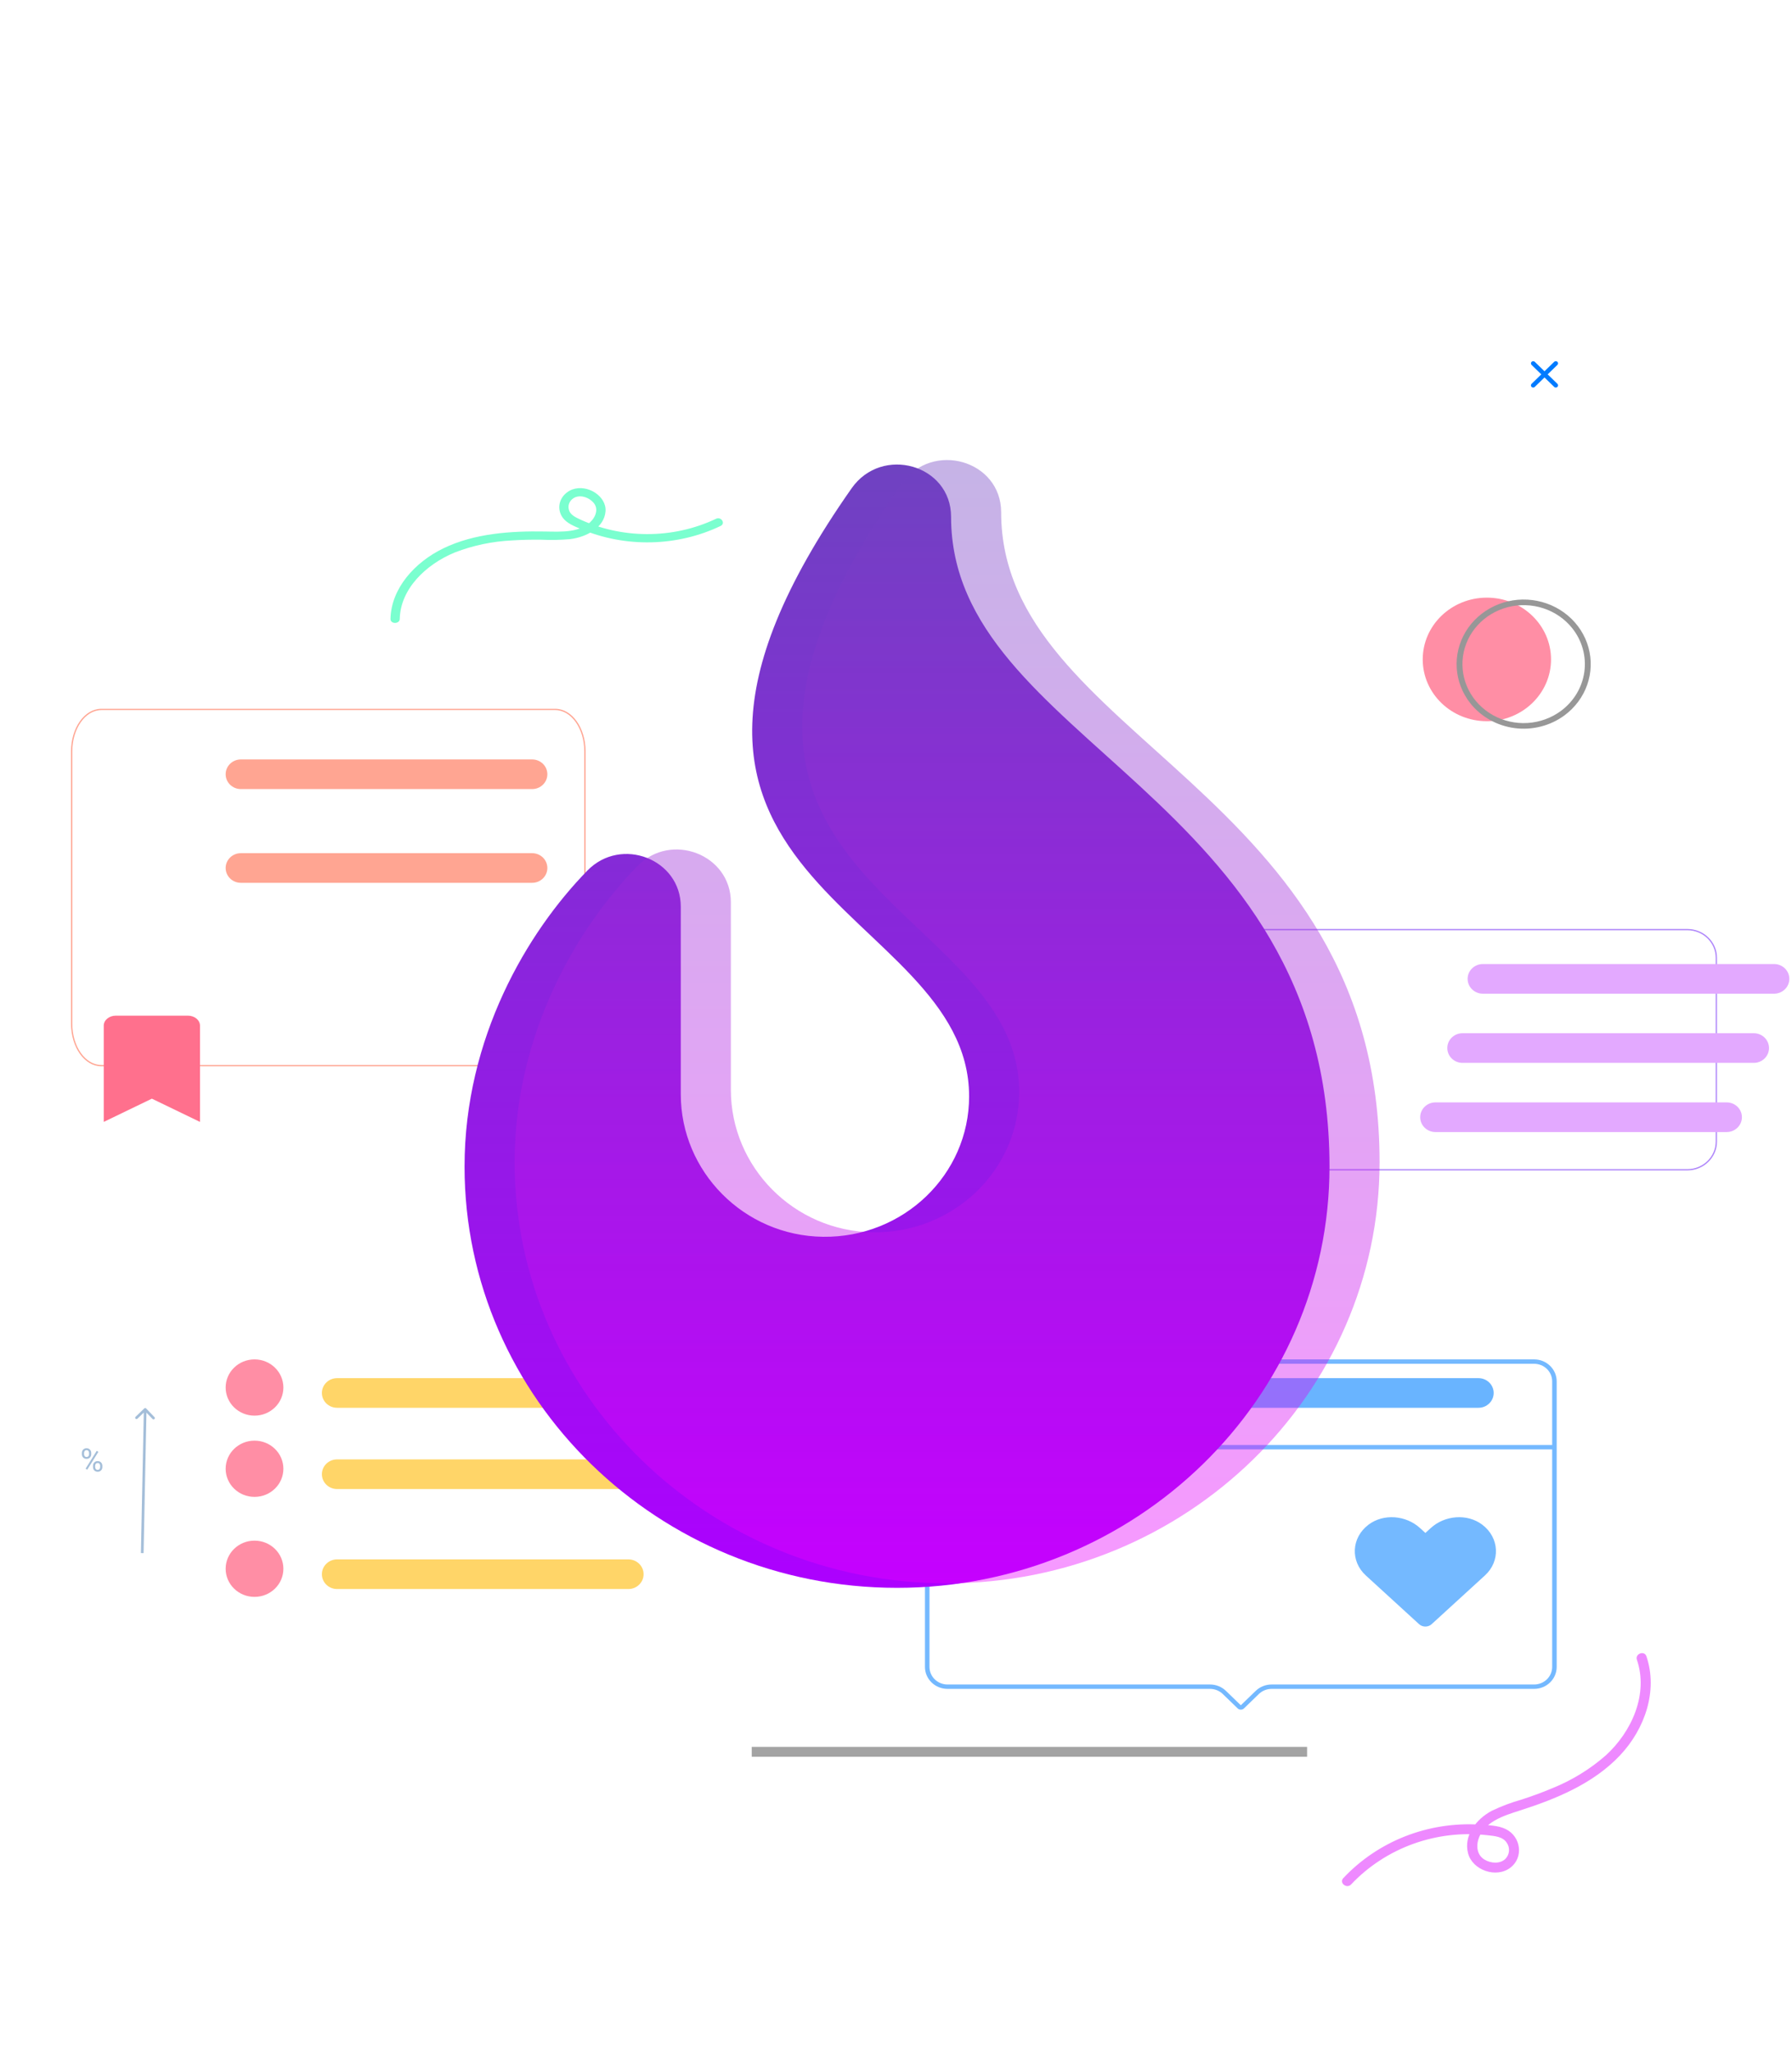 <svg width="670" height="767" viewBox="0 0 670 767" fill="none" xmlns="http://www.w3.org/2000/svg">
<rect width="670" height="767" fill="white"/>
<path d="M552.774 515.137H375.504C372.362 515.137 369.815 517.618 369.815 520.678C369.815 523.738 372.362 526.219 375.504 526.219H552.774C555.916 526.219 558.463 523.738 558.463 520.678C558.463 517.618 555.916 515.137 552.774 515.137Z" fill="#69B4FF"/>
<path d="M630.882 347.48H465.293C459.309 347.48 454.459 352.204 454.459 358.031V426.694C454.459 432.521 459.309 437.245 465.293 437.245H630.882C636.866 437.245 641.716 432.521 641.716 426.694V358.031C641.716 352.204 636.866 347.48 630.882 347.48Z" stroke="#AE85FA" stroke-width="0.475" stroke-linecap="round" stroke-linejoin="round"/>
<path d="M207.592 265.178H37.9C31.768 265.178 26.797 272.185 26.797 280.829V382.682C26.797 391.326 31.768 398.334 37.9 398.334H207.592C213.724 398.334 218.695 391.326 218.695 382.682V280.829C218.695 272.185 213.724 265.178 207.592 265.178Z" stroke="#FFA592" stroke-width="0.475" stroke-linecap="round" stroke-linejoin="round"/>
<path fill-rule="evenodd" clip-rule="evenodd" d="M345.827 516.332C345.827 511.802 349.603 508.129 354.262 508.129H573.583C578.242 508.129 582.019 511.802 582.019 516.332V623.082C582.019 627.613 578.242 631.286 573.583 631.286H475.434C473.651 631.285 471.94 631.972 470.677 633.195L465.113 638.573C464.455 639.21 463.392 639.21 462.734 638.573L457.169 633.195C455.906 631.972 454.195 631.285 452.411 631.286H354.262C349.603 631.286 345.827 627.613 345.827 623.082V516.332ZM354.262 509.769C352.473 509.769 350.756 510.461 349.49 511.692C348.225 512.922 347.514 514.592 347.514 516.332V540.123H580.331V516.332C580.331 514.592 579.62 512.922 578.355 511.692C577.09 510.461 575.374 509.769 573.583 509.769H354.262ZM580.331 541.764H347.514V623.082C347.514 624.823 348.225 626.493 349.49 627.723C350.756 628.954 352.473 629.645 354.262 629.645H452.411C454.64 629.646 456.778 630.503 458.359 632.03L463.923 637.41L469.487 632.03C471.067 630.503 473.205 629.646 475.434 629.645H573.583C575.374 629.645 577.09 628.954 578.355 627.723C579.62 626.493 580.331 624.823 580.331 623.082V541.764Z" fill="#74B9FF"/>
<path fill-rule="evenodd" clip-rule="evenodd" d="M572.643 135.25C572.802 135.097 573.016 135.01 573.24 135.01C573.463 135.01 573.678 135.097 573.836 135.25L577.458 138.772L581.079 135.25C581.157 135.172 581.25 135.11 581.353 135.067C581.455 135.024 581.566 135.001 581.678 135C581.791 134.999 581.901 135.02 582.005 135.061C582.109 135.102 582.204 135.163 582.282 135.24C582.361 135.317 582.424 135.409 582.466 135.51C582.509 135.611 582.53 135.719 582.53 135.827C582.529 135.936 582.505 136.044 582.461 136.144C582.417 136.244 582.352 136.335 582.272 136.41L578.65 139.932L582.272 143.454C582.352 143.53 582.417 143.62 582.461 143.72C582.505 143.82 582.529 143.928 582.53 144.037C582.53 144.146 582.509 144.254 582.466 144.355C582.424 144.456 582.361 144.547 582.282 144.624C582.204 144.701 582.109 144.762 582.005 144.803C581.901 144.845 581.791 144.865 581.678 144.864C581.566 144.864 581.455 144.841 581.353 144.798C581.25 144.755 581.157 144.692 581.079 144.614L577.458 141.092L573.836 144.614C573.759 144.692 573.665 144.755 573.563 144.798C573.46 144.841 573.349 144.864 573.238 144.864C573.125 144.865 573.014 144.845 572.91 144.803C572.806 144.762 572.713 144.701 572.633 144.624C572.554 144.547 572.492 144.456 572.45 144.355C572.406 144.254 572.386 144.146 572.386 144.037C572.387 143.928 572.411 143.82 572.454 143.72C572.499 143.62 572.564 143.53 572.643 143.454L576.265 139.932L572.643 136.41C572.486 136.257 572.397 136.048 572.397 135.83C572.397 135.613 572.486 135.404 572.643 135.25Z" fill="#007BFF"/>
<path d="M555.92 269.579C569.166 269.579 579.905 259.24 579.905 246.485C579.905 233.732 569.166 223.393 555.92 223.393C542.673 223.393 531.934 233.732 531.934 246.485C531.934 259.24 542.673 269.579 555.92 269.579Z" fill="#FF8EA5"/>
<path d="M549.766 262.922C546.751 259.13 544.971 254.563 544.651 249.798C544.332 245.032 545.488 240.283 547.972 236.151C550.456 232.018 554.157 228.687 558.608 226.579C563.058 224.472 568.058 223.682 572.973 224.311C577.889 224.939 582.502 226.957 586.227 230.109C589.953 233.261 592.624 237.406 593.902 242.019C595.181 246.633 595.01 251.507 593.411 256.028C591.812 260.548 588.857 264.51 584.919 267.413C579.637 271.298 572.968 273.007 566.378 272.166C559.787 271.324 553.814 267.999 549.766 262.922ZM587.852 234.842C585.1 231.38 581.343 228.783 577.057 227.378C572.77 225.971 568.147 225.822 563.772 226.946C559.397 228.069 555.466 230.417 552.477 233.693C549.488 236.967 547.574 241.022 546.979 245.344C546.384 249.666 547.132 254.061 549.131 257.973C551.129 261.885 554.288 265.138 558.207 267.323C562.126 269.507 566.63 270.523 571.148 270.242C575.668 269.961 579.998 268.396 583.594 265.746C588.409 262.187 591.561 256.935 592.36 251.142C593.159 245.349 591.537 239.487 587.852 234.842Z" fill="#979797"/>
<path d="M267.674 193.932C259.73 197.706 250.86 199.668 241.856 199.64C232.852 199.614 223.997 197.599 216.081 193.776C214.288 192.896 212.782 191.891 212.579 189.941C212.474 189.137 212.644 188.324 213.067 187.608C213.489 186.891 214.146 186.306 214.948 185.928C217.438 184.846 220.401 186.108 221.956 187.958C223.631 189.946 222.961 192.526 221.412 194.397C217.407 199.24 209.836 198.781 203.845 198.673C190.942 198.441 177.377 199.358 165.818 204.942C154.958 210.187 146.236 220.028 145.995 231.348C145.953 233.336 149.42 233.336 149.462 231.348C149.701 220.176 159.18 210.969 170.096 206.484C176.87 203.869 184.114 202.35 191.487 202.001C195.087 201.762 198.698 201.699 202.305 201.739C205.905 201.908 209.513 201.84 213.1 201.533C219.289 200.778 225.942 197.227 226.398 191.096C226.812 185.549 219.736 180.843 213.904 182.981C212.836 183.408 211.884 184.035 211.113 184.82C210.342 185.604 209.77 186.528 209.437 187.528C209.104 188.527 209.017 189.579 209.182 190.612C209.349 191.644 209.763 192.632 210.397 193.509C211.957 195.625 214.729 196.709 217.214 197.757C225.411 201.219 234.405 202.917 243.474 202.716C252.543 202.515 261.432 200.419 269.425 196.598C271.382 195.642 269.634 192.974 267.674 193.932Z" fill="#7AFFCF"/>
<path d="M505.172 704.368C511.565 697.609 519.513 692.417 528.367 689.223C537.22 686.028 546.725 684.918 556.106 685.986C558.754 686.301 561.849 686.427 563.396 688.871C564.011 689.782 564.289 690.869 564.187 691.955C564.084 693.041 563.606 694.06 562.83 694.846C560.739 696.815 557.37 696.494 555.043 695.106C552.401 693.531 551.892 690.418 552.688 687.698C554.634 681.051 562.134 678.704 568.158 676.785C581.882 672.411 595.787 666.664 605.733 656.099C614.935 646.324 619.969 632.037 615.563 619.1C614.792 616.837 611.242 618.153 612.01 620.405C616.379 633.235 610.098 647.271 600.393 656.133C594.484 661.313 587.706 665.472 580.352 668.429C576.609 670.017 572.776 671.397 568.905 672.659C565.065 673.736 561.33 675.144 557.745 676.863C552.003 679.917 547.111 686.092 548.899 692.793C550.568 699.044 559.397 702.182 564.717 698.114C569.758 694.259 568.636 686.52 563.046 683.729C560.187 682.301 556.305 682.207 553.153 682.02C543.663 681.44 534.162 682.938 525.347 686.403C516.532 689.87 508.629 695.213 502.22 702.043C500.589 703.816 503.545 706.136 505.172 704.368Z" fill="#EE89FF"/>
<path d="M488.703 652.965H281.062V656.659H488.703V652.965Z" fill="#A3A3A3"/>
<path d="M663.311 360.349H554.41C551.268 360.349 548.72 362.829 548.72 365.89V365.89C548.72 368.95 551.268 371.431 554.41 371.431H663.311C666.453 371.431 669 368.95 669 365.89C669 362.829 666.453 360.349 663.311 360.349Z" fill="#E3A9FF"/>
<path d="M655.714 386.207H546.813C543.671 386.207 541.124 388.688 541.124 391.748C541.124 394.808 543.671 397.289 546.813 397.289H655.714C658.856 397.289 661.404 394.808 661.404 391.748C661.404 388.688 658.856 386.207 655.714 386.207Z" fill="#E3A9FF"/>
<path d="M645.585 412.064H536.684C533.542 412.064 530.994 414.545 530.994 417.605C530.994 420.665 533.542 423.146 536.684 423.146H645.585C648.727 423.146 651.274 420.665 651.274 417.605C651.274 414.545 648.727 412.064 645.585 412.064Z" fill="#E3A9FF"/>
<path d="M198.957 283.867H90.056C86.914 283.867 84.367 286.347 84.367 289.408C84.367 292.468 86.914 294.949 90.056 294.949H198.957C202.099 294.949 204.647 292.468 204.647 289.408C204.647 286.347 202.099 283.867 198.957 283.867Z" fill="#FFA592"/>
<path d="M198.957 318.908H90.056C86.914 318.908 84.367 321.388 84.367 324.449C84.367 327.509 86.914 329.989 90.056 329.989H198.957C202.099 329.989 204.647 327.509 204.647 324.449C204.647 321.388 202.099 318.908 198.957 318.908Z" fill="#FFA592"/>
<path d="M95.161 529.153C101.123 529.153 105.955 524.447 105.955 518.641C105.955 512.835 101.123 508.129 95.161 508.129C89.2 508.129 84.367 512.835 84.367 518.641C84.367 524.447 89.2 529.153 95.161 529.153Z" fill="#FF8EA5"/>
<path d="M234.938 515.137H126.037C122.895 515.137 120.348 517.618 120.348 520.678C120.348 523.738 122.895 526.219 126.037 526.219H234.938C238.08 526.219 240.627 523.738 240.627 520.678C240.627 517.618 238.08 515.137 234.938 515.137Z" fill="#FFD568"/>
<path d="M95.161 596.899C101.123 596.899 105.955 592.193 105.955 586.387C105.955 580.581 101.123 575.875 95.161 575.875C89.2 575.875 84.367 580.581 84.367 586.387C84.367 592.193 89.2 596.899 95.161 596.899Z" fill="#FF8EA5"/>
<path d="M234.938 582.883H126.037C122.895 582.883 120.348 585.364 120.348 588.424C120.348 591.484 122.895 593.965 126.037 593.965H234.938C238.08 593.965 240.627 591.484 240.627 588.424C240.627 585.364 238.08 582.883 234.938 582.883Z" fill="#FFD568"/>
<path d="M95.161 559.522C101.123 559.522 105.955 554.816 105.955 549.01C105.955 543.204 101.123 538.498 95.161 538.498C89.2 538.498 84.367 543.204 84.367 549.01C84.367 554.816 89.2 559.522 95.161 559.522Z" fill="#FF8EA5"/>
<path d="M234.938 545.506H126.037C122.895 545.506 120.348 547.987 120.348 551.047C120.348 554.107 122.895 556.588 126.037 556.588H234.938C238.08 556.588 240.627 554.107 240.627 551.047C240.627 547.987 238.08 545.506 234.938 545.506Z" fill="#FFD568"/>
<path d="M38.791 419.358V383.368C38.791 381.312 40.805 379.645 43.289 379.645H70.274C72.758 379.645 74.772 381.312 74.772 383.368V419.358L56.782 410.671L38.791 419.358Z" fill="#FF708D"/>
<path d="M54.642 526.471C54.45 526.272 54.134 526.265 53.935 526.457L50.688 529.577C50.489 529.768 50.483 530.085 50.674 530.284C50.865 530.483 51.181 530.489 51.381 530.297L54.266 527.524L57.036 530.407C57.228 530.606 57.544 530.612 57.743 530.421C57.943 530.229 57.949 529.913 57.758 529.714L54.642 526.471ZM53.683 580.546L54.781 526.827L53.781 526.808L52.683 580.526L53.683 580.546Z" fill="#A4BED9"/>
<path d="M30.615 543.109C30.615 542.598 30.777 542.176 31.102 541.844C31.43 541.512 31.85 541.346 32.361 541.346C32.881 541.346 33.301 541.514 33.621 541.85C33.945 542.182 34.107 542.613 34.107 543.145V543.561C34.107 544.076 33.943 544.498 33.615 544.826C33.291 545.15 32.877 545.312 32.373 545.312C31.865 545.312 31.445 545.15 31.113 544.826C30.781 544.498 30.615 544.062 30.615 543.52V543.109ZM31.424 543.561C31.424 543.865 31.51 544.117 31.682 544.316C31.854 544.512 32.084 544.609 32.373 544.609C32.65 544.609 32.873 544.514 33.041 544.322C33.213 544.131 33.299 543.869 33.299 543.537V543.109C33.299 542.805 33.215 542.553 33.047 542.354C32.879 542.154 32.65 542.055 32.361 542.055C32.072 542.055 31.844 542.154 31.676 542.354C31.508 542.553 31.424 542.812 31.424 543.133V543.561ZM34.77 547.908C34.77 547.396 34.932 546.977 35.256 546.648C35.584 546.316 36.004 546.15 36.516 546.15C37.027 546.15 37.447 546.314 37.775 546.643C38.103 546.971 38.268 547.406 38.268 547.949V548.365C38.268 548.877 38.103 549.299 37.775 549.631C37.451 549.959 37.035 550.123 36.527 550.123C36.02 550.123 35.6 549.961 35.268 549.637C34.935 549.309 34.77 548.873 34.77 548.33V547.908ZM35.578 548.365C35.578 548.674 35.664 548.928 35.836 549.127C36.008 549.322 36.238 549.42 36.527 549.42C36.809 549.42 37.033 549.324 37.201 549.133C37.369 548.938 37.453 548.674 37.453 548.342V547.908C37.453 547.6 37.367 547.348 37.195 547.152C37.027 546.957 36.801 546.859 36.516 546.859C36.238 546.859 36.012 546.957 35.836 547.152C35.664 547.344 35.578 547.604 35.578 547.932V548.365ZM32.619 549.355L32.004 548.969L36.17 542.301L36.785 542.688L32.619 549.355Z" fill="#A4BED9"/>
<g clip-path="url(#clip0)">
<path d="M554.191 569.907C548.543 565.645 540.142 566.412 534.958 571.148L532.927 573L530.897 571.148C525.723 566.412 517.312 565.645 511.664 569.907C505.191 574.798 504.851 583.576 510.644 588.878L530.588 607.11C531.876 608.287 533.968 608.287 535.257 607.11L555.201 588.878C561.004 583.576 560.664 574.798 554.191 569.907V569.907Z" fill="#74B9FF"/>
</g>
<g filter="url(#filter0_d)">
<path d="M355.595 191.303C355.595 171.786 329.783 164.429 318.413 180.61C214.111 329.068 362.333 335.751 362.333 407.918C362.333 437.137 337.817 460.78 307.718 460.394C278.099 460.026 254.535 435.981 254.535 407.139V337.015C254.535 319.219 232.243 310.583 219.644 323.483C197.099 346.543 173.687 386.046 173.687 434.161C173.687 520.981 246.222 591.615 335.383 591.615C424.544 591.615 497.08 520.981 497.08 434.161C497.08 294.51 355.595 275.886 355.595 191.303Z" fill="url(#paint0_linear)"/>
</g>
<path d="M374.318 191.525C374.318 172.007 348.505 164.65 337.136 180.831C232.833 329.289 381.054 335.972 381.054 408.14C381.054 437.359 356.54 461.001 326.44 460.616C296.82 460.247 273.257 436.203 273.257 407.36V337.236C273.257 319.44 250.965 310.805 238.366 323.704C215.821 346.764 192.409 386.268 192.409 434.382C192.409 521.203 264.945 591.837 354.106 591.837C443.265 591.837 515.802 521.203 515.802 434.382C515.802 294.732 374.318 276.107 374.318 191.525Z" fill="url(#paint1_linear)"/>
<defs>
<filter id="filter0_d" x="0.787" y="0.737" width="669.193" height="765.679" filterUnits="userSpaceOnUse" color-interpolation-filters="sRGB">
<feFlood flood-opacity="0" result="BackgroundImageFix"/>
<feColorMatrix in="SourceAlpha" type="matrix" values="0 0 0 0 0 0 0 0 0 0 0 0 0 0 0 0 0 0 127 0" result="hardAlpha"/>
<feOffset dy="1.902"/>
<feGaussianBlur stdDeviation="86.45"/>
<feColorMatrix type="matrix" values="0 0 0 0 0 0 0 0 0 0 0 0 0 0 0 0 0 0 0.69 0"/>
<feBlend mode="normal" in2="BackgroundImageFix" result="effect1_dropShadow"/>
<feBlend mode="normal" in="SourceGraphic" in2="effect1_dropShadow" result="shape"/>
</filter>
<linearGradient id="paint0_linear" x1="335.383" y1="171.736" x2="335.383" y2="591.615" gradientUnits="userSpaceOnUse">
<stop stop-color="#6F42C1"/>
<stop offset="1" stop-color="#AD00FF"/>
</linearGradient>
<linearGradient id="paint1_linear" x1="354.105" y1="171.957" x2="354.105" y2="591.837" gradientUnits="userSpaceOnUse">
<stop stop-color="#6F42C1" stop-opacity="0.4"/>
<stop offset="1" stop-color="#EB00FF" stop-opacity="0.4"/>
</linearGradient>
<clipPath id="clip0">
<rect width="52.772" height="46.721" fill="white" transform="translate(506.542 564.194)"/>
</clipPath>
</defs>
</svg>
